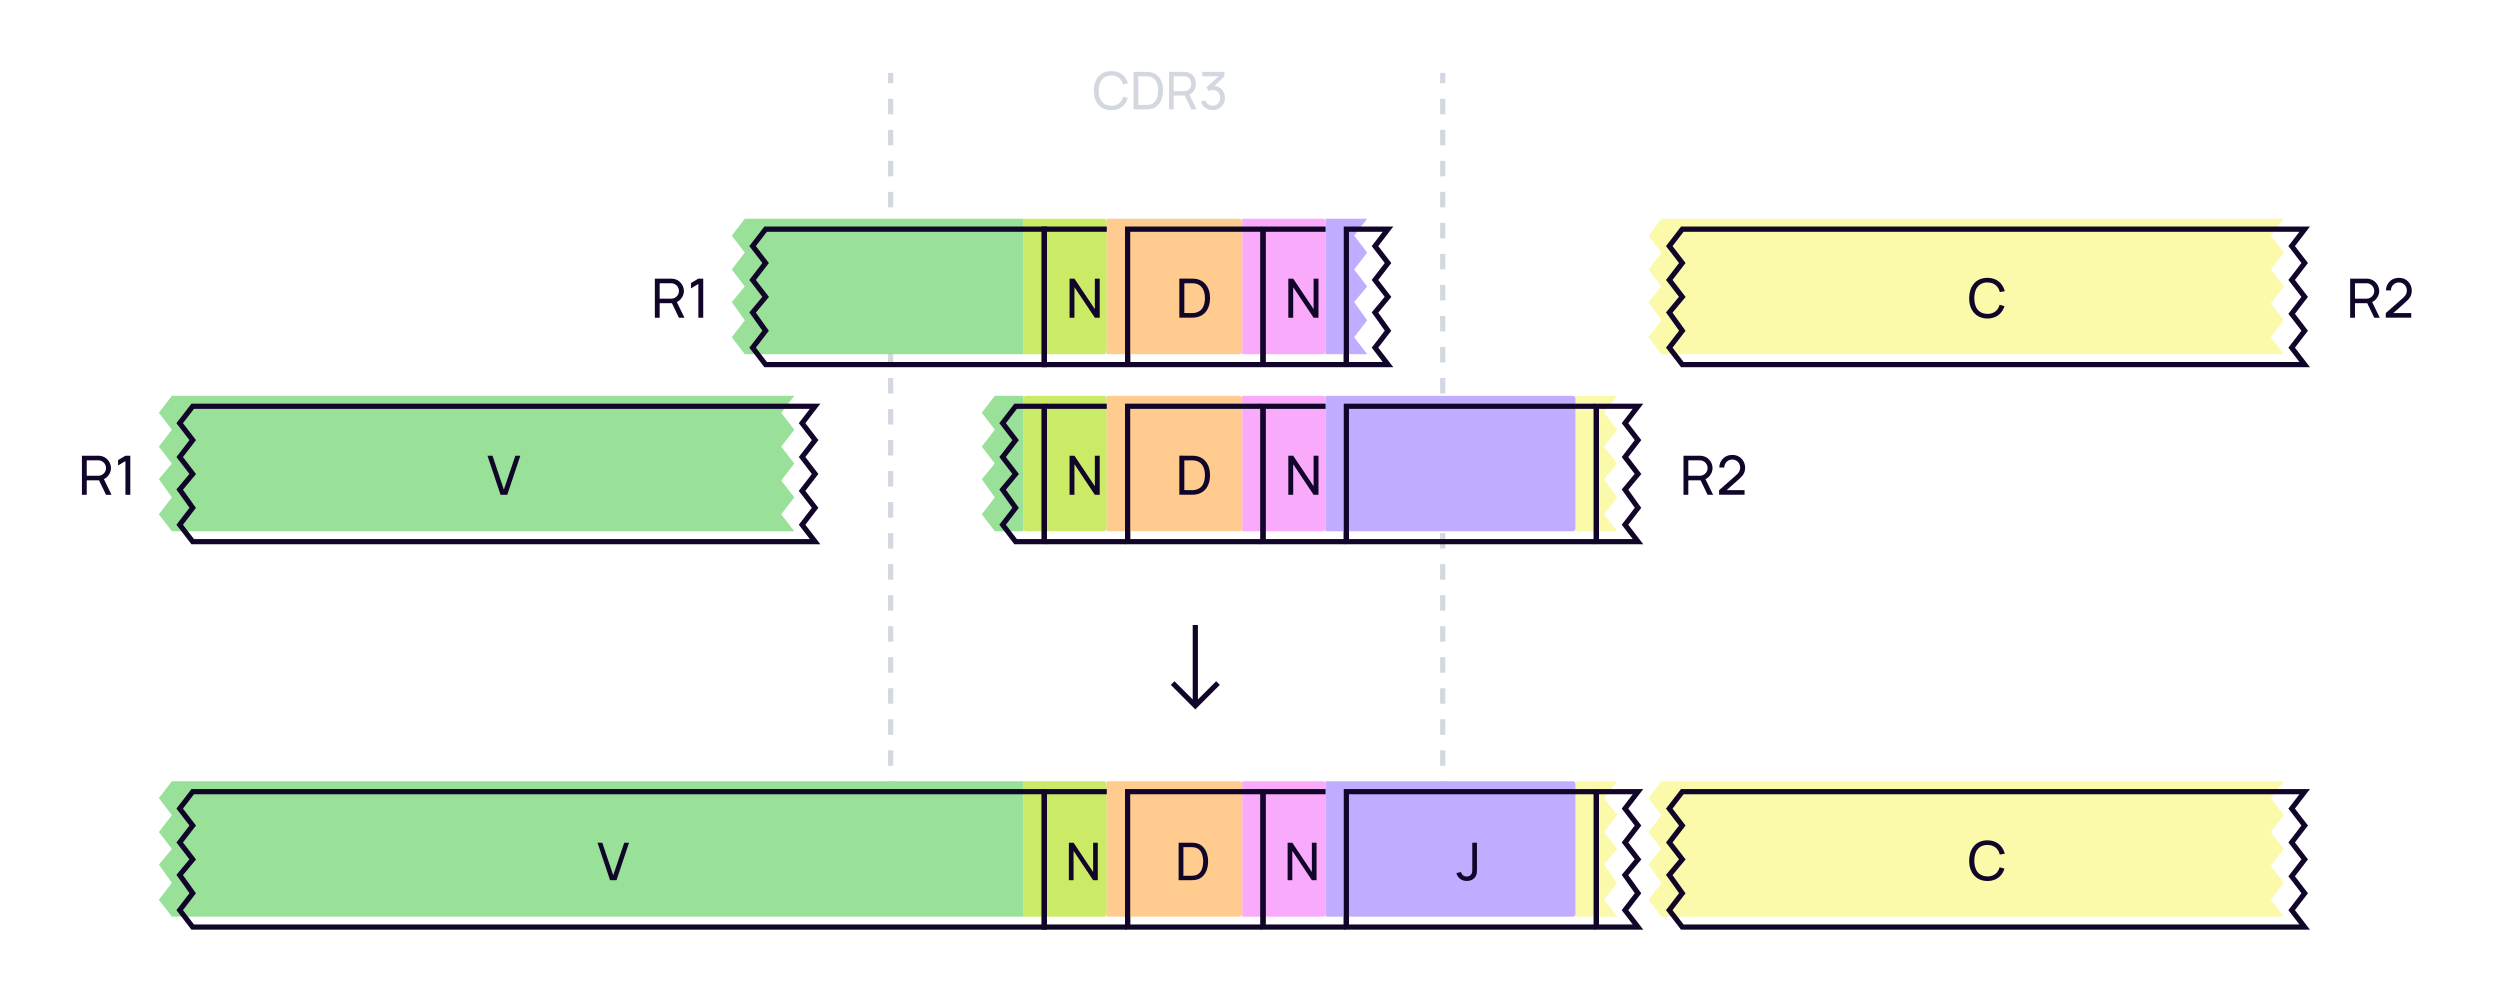 <svg width="960" height="380" viewBox="0 0 960 380" fill="none" xmlns="http://www.w3.org/2000/svg">
<rect width="960" height="380" fill="white"/>
<path d="M341 303V304H343V303H341ZM343 29V28H341V29H343ZM341 29V31.978H343V29H341ZM341 37.935V43.891H343V37.935H341ZM341 49.848V55.804H343V49.848H341ZM341 61.761V67.717H343V61.761H341ZM341 73.674V79.63H343V73.674H341ZM341 85.587V91.543H343V85.587H341ZM341 97.5V103.457H343V97.5H341ZM341 109.413V115.37H343V109.413H341ZM341 121.326V127.283H343V121.326H341ZM341 133.239V139.196H343V133.239H341ZM341 145.152V151.109H343V145.152H341ZM341 157.065V163.022H343V157.065H341ZM341 168.978V174.935H343V168.978H341ZM341 180.891V186.848H343V180.891H341ZM341 192.804V198.761H343V192.804H341ZM341 204.717V210.674H343V204.717H341ZM341 216.63V222.587H343V216.63H341ZM341 228.544V234.5H343V228.544H341ZM341 240.457V246.413H343V240.457H341ZM341 252.37V258.326H343V252.37H341ZM341 264.283V270.239H343V264.283H341ZM341 276.196V282.152H343V276.196H341ZM341 288.109V294.065H343V288.109H341ZM341 300.022V303H343V300.022H341Z" fill="#D3D7E0"/>
<path d="M553 303V304H555V303H553ZM555 29V28H553V29H555ZM553 29V31.978H555V29H553ZM553 37.935V43.891H555V37.935H553ZM553 49.848V55.804H555V49.848H553ZM553 61.761V67.717H555V61.761H553ZM553 73.674V79.63H555V73.674H553ZM553 85.587V91.543H555V85.587H553ZM553 97.5V103.457H555V97.5H553ZM553 109.413V115.37H555V109.413H553ZM553 121.326V127.283H555V121.326H553ZM553 133.239V139.196H555V133.239H553ZM553 145.152V151.109H555V145.152H553ZM553 157.065V163.022H555V157.065H553ZM553 168.978V174.935H555V168.978H553ZM553 180.891V186.848H555V180.891H553ZM553 192.804V198.761H555V192.804H553ZM553 204.717V210.674H555V204.717H553ZM553 216.63V222.587H555V216.63H553ZM553 228.544V234.5H555V228.544H553ZM553 240.457V246.413H555V240.457H553ZM553 252.37V258.326H555V252.37H553ZM553 264.283V270.239H555V264.283H553ZM553 276.196V282.152H555V276.196H553ZM553 288.109V294.065H555V288.109H553ZM553 300.022V303H555V300.022H553Z" fill="#D3D7E0"/>
<g filter="url(#filter0_i_4694_30369)">
<path d="M401 88H431.4C431.96 88 432.24 88 432.454 88.109C432.642 88.205 432.795 88.358 432.891 88.546C433 88.76 433 89.04 433 89.6V138.4C433 138.96 433 139.24 432.891 139.454C432.795 139.642 432.642 139.795 432.454 139.891C432.24 140 431.96 140 431.4 140H401V88Z" fill="#CBEB67"/>
</g>
<path d="M401 88H431.4C431.96 88 432.24 88 432.454 88.109C432.642 88.205 432.795 88.358 432.891 88.546C433 88.76 433 89.04 433 89.6V138.4C433 138.96 433 139.24 432.891 139.454C432.795 139.642 432.642 139.795 432.454 139.891C432.24 140 431.96 140 431.4 140H401V88Z" stroke="#110529" stroke-width="2" stroke-linecap="round"/>
<g filter="url(#filter1_i_4694_30369)">
<path d="M485 88H515.4C515.96 88 516.24 88 516.454 88.109C516.642 88.205 516.795 88.358 516.891 88.546C517 88.76 517 89.04 517 89.6V138.4C517 138.96 517 139.24 516.891 139.454C516.795 139.642 516.642 139.795 516.454 139.891C516.24 140 515.96 140 515.4 140H485V88Z" fill="#FAAAFA"/>
</g>
<path d="M485 88H515.4C515.96 88 516.24 88 516.454 88.109C516.642 88.205 516.795 88.358 516.891 88.546C517 88.76 517 89.04 517 89.6V138.4C517 138.96 517 139.24 516.891 139.454C516.795 139.642 516.642 139.795 516.454 139.891C516.24 140 515.96 140 515.4 140H485V88Z" stroke="#110529" stroke-width="2" stroke-linecap="round"/>
<g filter="url(#filter2_i_4694_30369)">
<path d="M433 88H483.4C483.96 88 484.24 88 484.454 88.109C484.642 88.205 484.795 88.358 484.891 88.546C485 88.76 485 89.04 485 89.6V138.4C485 138.96 485 139.24 484.891 139.454C484.795 139.642 484.642 139.795 484.454 139.891C484.24 140 483.96 140 483.4 140H433V88Z" fill="#FFCB8F"/>
</g>
<path d="M433 88H483.4C483.96 88 484.24 88 484.454 88.109C484.642 88.205 484.795 88.358 484.891 88.546C485 88.76 485 89.04 485 89.6V138.4C485 138.96 485 139.24 484.891 139.454C484.795 139.642 484.642 139.795 484.454 139.891C484.24 140 483.96 140 483.4 140H433V88Z" stroke="#110529" stroke-width="2" stroke-linecap="round"/>
<path d="M412.587 107H410.712V122H412.587V110.271L420.421 122H422.296V107H420.421V118.708L412.587 107Z" fill="#110529"/>
<path d="M496.587 107H494.712V122H496.587V110.271L504.421 122H506.296V107H504.421V118.708L496.587 107Z" fill="#110529"/>
<path d="M464.66 114.542C464.66 116.562 464.056 118.646 462.785 120.021C461.556 121.375 459.764 121.979 457.91 121.979H452.868V106.979L457.952 107C459.889 107 461.598 107.646 462.785 108.979C464.139 110.437 464.66 112.458 464.66 114.542ZM462.702 114.542C462.723 112.917 462.348 111.312 461.389 110.208C460.493 109.187 459.306 108.792 457.931 108.771L454.785 108.792V120.187L457.91 120.229C459.285 120.208 460.535 119.75 461.41 118.771C462.348 117.687 462.681 116.062 462.702 114.542Z" fill="#110529"/>
<g filter="url(#filter3_i_4694_30369)">
<path d="M401 304H431.4C431.96 304 432.24 304 432.454 304.109C432.642 304.205 432.795 304.358 432.891 304.546C433 304.76 433 305.04 433 305.6V354.4C433 354.96 433 355.24 432.891 355.454C432.795 355.642 432.642 355.795 432.454 355.891C432.24 356 431.96 356 431.4 356H401V304Z" fill="#CBEB67"/>
</g>
<path d="M401 304H431.4C431.96 304 432.24 304 432.454 304.109C432.642 304.205 432.795 304.358 432.891 304.546C433 304.76 433 305.04 433 305.6V354.4C433 354.96 433 355.24 432.891 355.454C432.795 355.642 432.642 355.795 432.454 355.891C432.24 356 431.96 356 431.4 356H401V304Z" stroke="#110529" stroke-width="2" stroke-linecap="round"/>
<g filter="url(#filter4_i_4694_30369)">
<path d="M485 304H515.4C515.96 304 516.24 304 516.454 304.109C516.642 304.205 516.795 304.358 516.891 304.546C517 304.76 517 305.04 517 305.6V354.4C517 354.96 517 355.24 516.891 355.454C516.795 355.642 516.642 355.795 516.454 355.891C516.24 356 515.96 356 515.4 356H485V304Z" fill="#FAAAFA"/>
</g>
<path d="M485 304H515.4C515.96 304 516.24 304 516.454 304.109C516.642 304.205 516.795 304.358 516.891 304.546C517 304.76 517 305.04 517 305.6V354.4C517 354.96 517 355.24 516.891 355.454C516.795 355.642 516.642 355.795 516.454 355.891C516.24 356 515.96 356 515.4 356H485V304Z" stroke="#110529" stroke-width="2" stroke-linecap="round"/>
<g filter="url(#filter5_i_4694_30369)">
<path d="M433 304H483.4C483.96 304 484.24 304 484.454 304.109C484.642 304.205 484.795 304.358 484.891 304.546C485 304.76 485 305.04 485 305.6V354.4C485 354.96 485 355.24 484.891 355.454C484.795 355.642 484.642 355.795 484.454 355.891C484.24 356 483.96 356 483.4 356H433V304Z" fill="#FFCB8F"/>
</g>
<path d="M433 304H483.4C483.96 304 484.24 304 484.454 304.109C484.642 304.205 484.795 304.358 484.891 304.546C485 304.76 485 305.04 485 305.6V354.4C485 354.96 485 355.24 484.891 355.454C484.795 355.642 484.642 355.795 484.454 355.891C484.24 356 483.96 356 483.4 356H433V304Z" stroke="#110529" stroke-width="2" stroke-linecap="round"/>
<path d="M410.447 338V323.6H412.247L419.757 334.85V323.6H421.557V338H419.757L412.247 326.74V338H410.447Z" fill="#110529"/>
<path d="M494.447 338V323.6H496.247L503.757 334.85V323.6H505.557V338H503.757L496.247 326.74V338H494.447Z" fill="#110529"/>
<path d="M452.593 338V323.6H457.033C457.18 323.6 457.437 323.603 457.803 323.61C458.17 323.617 458.52 323.643 458.853 323.69C459.967 323.837 460.897 324.243 461.643 324.91C462.397 325.57 462.963 326.41 463.343 327.43C463.723 328.45 463.913 329.573 463.913 330.8C463.913 332.027 463.723 333.15 463.343 334.17C462.963 335.19 462.397 336.033 461.643 336.7C460.897 337.36 459.967 337.763 458.853 337.91C458.52 337.95 458.167 337.977 457.793 337.99C457.427 337.997 457.173 338 457.033 338H452.593ZM454.423 336.3H457.033C457.287 336.3 457.57 336.293 457.883 336.28C458.197 336.26 458.47 336.23 458.703 336.19C459.49 336.043 460.127 335.713 460.613 335.2C461.1 334.687 461.457 334.047 461.683 333.28C461.91 332.513 462.023 331.687 462.023 330.8C462.023 329.893 461.907 329.057 461.673 328.29C461.447 327.523 461.09 326.887 460.603 326.38C460.117 325.873 459.483 325.55 458.703 325.41C458.47 325.363 458.193 325.333 457.873 325.32C457.553 325.307 457.273 325.3 457.033 325.3H454.423V336.3Z" fill="#110529"/>
<g filter="url(#filter6_i_4694_30369)">
<path d="M401 157.6C401 157.04 401 156.76 401.109 156.546C401.205 156.358 401.358 156.205 401.546 156.109C401.76 156 402.04 156 402.6 156H431.4C431.96 156 432.24 156 432.454 156.109C432.642 156.205 432.795 156.358 432.891 156.546C433 156.76 433 157.04 433 157.6V206.4C433 206.96 433 207.24 432.891 207.454C432.795 207.642 432.642 207.795 432.454 207.891C432.24 208 431.96 208 431.4 208H402.6C402.04 208 401.76 208 401.546 207.891C401.358 207.795 401.205 207.642 401.109 207.454C401 207.24 401 206.96 401 206.4V157.6Z" fill="#CBEB67"/>
</g>
<path d="M401 157.6C401 157.04 401 156.76 401.109 156.546C401.205 156.358 401.358 156.205 401.546 156.109C401.76 156 402.04 156 402.6 156H431.4C431.96 156 432.24 156 432.454 156.109C432.642 156.205 432.795 156.358 432.891 156.546C433 156.76 433 157.04 433 157.6V206.4C433 206.96 433 207.24 432.891 207.454C432.795 207.642 432.642 207.795 432.454 207.891C432.24 208 431.96 208 431.4 208H402.6C402.04 208 401.76 208 401.546 207.891C401.358 207.795 401.205 207.642 401.109 207.454C401 207.24 401 206.96 401 206.4V157.6Z" stroke="#110529" stroke-width="2" stroke-linecap="round"/>
<g filter="url(#filter7_i_4694_30369)">
<path d="M485 156H515.4C515.96 156 516.24 156 516.454 156.109C516.642 156.205 516.795 156.358 516.891 156.546C517 156.76 517 157.04 517 157.6V206.4C517 206.96 517 207.24 516.891 207.454C516.795 207.642 516.642 207.795 516.454 207.891C516.24 208 515.96 208 515.4 208H485V156Z" fill="#FAAAFA"/>
</g>
<path d="M485 156H515.4C515.96 156 516.24 156 516.454 156.109C516.642 156.205 516.795 156.358 516.891 156.546C517 156.76 517 157.04 517 157.6V206.4C517 206.96 517 207.24 516.891 207.454C516.795 207.642 516.642 207.795 516.454 207.891C516.24 208 515.96 208 515.4 208H485V156Z" stroke="#110529" stroke-width="2" stroke-linecap="round"/>
<g filter="url(#filter8_i_4694_30369)">
<path d="M433 156H483.4C483.96 156 484.24 156 484.454 156.109C484.642 156.205 484.795 156.358 484.891 156.546C485 156.76 485 157.04 485 157.6V206.4C485 206.96 485 207.24 484.891 207.454C484.795 207.642 484.642 207.795 484.454 207.891C484.24 208 483.96 208 483.4 208H433V156Z" fill="#FFCB8F"/>
</g>
<path d="M433 156H483.4C483.96 156 484.24 156 484.454 156.109C484.642 156.205 484.795 156.358 484.891 156.546C485 156.76 485 157.04 485 157.6V206.4C485 206.96 485 207.24 484.891 207.454C484.795 207.642 484.642 207.795 484.454 207.891C484.24 208 483.96 208 483.4 208H433V156Z" stroke="#110529" stroke-width="2" stroke-linecap="round"/>
<path d="M412.587 175H410.712V190H412.587V178.271L420.421 190H422.296V175H420.421V186.708L412.587 175Z" fill="#110529"/>
<path d="M496.587 175H494.712V190H496.587V178.271L504.421 190H506.296V175H504.421V186.708L496.587 175Z" fill="#110529"/>
<path d="M464.66 182.542C464.66 184.562 464.056 186.646 462.785 188.021C461.556 189.375 459.764 189.979 457.91 189.979H452.868V174.979L457.952 175C459.889 175 461.598 175.646 462.785 176.979C464.139 178.437 464.66 180.458 464.66 182.542ZM462.702 182.542C462.723 180.917 462.348 179.312 461.389 178.208C460.493 177.187 459.306 176.792 457.931 176.771L454.785 176.792V188.187L457.91 188.229C459.285 188.208 460.535 187.75 461.41 186.771C462.348 185.687 462.681 184.062 462.702 182.542Z" fill="#110529"/>
<path d="M459 271L458.293 271.707L459 272.414L459.707 271.707L459 271ZM467.707 263.707L468.414 263L467 261.586L466.293 262.293L467.707 263.707ZM451.707 262.293L451 261.586L449.586 263L450.293 263.707L451.707 262.293ZM458 240L458 271L460 271L460 240L458 240ZM459.707 271.707L467.707 263.707L466.293 262.293L458.293 270.293L459.707 271.707ZM459.707 270.293L451.707 262.293L450.293 263.707L458.293 271.707L459.707 270.293Z" fill="#110529"/>
<path d="M262.833 122L259.896 115.979C260.542 115.687 261.104 115.25 261.521 114.708C262.208 113.875 262.625 112.812 262.625 111.729C262.604 110.604 262.167 109.458 261.417 108.625C260.896 108 260.188 107.521 259.417 107.271C258.917 107.083 258.396 107 257.854 107H251.458V122H253.313V116.437H257.854H258.021L260.708 122H262.833ZM253.313 108.771H257.854C258.583 108.771 259.375 109.146 259.896 109.687C260.417 110.229 260.688 110.958 260.708 111.729C260.729 112.396 260.479 113.062 260.063 113.583C259.5 114.271 258.646 114.687 257.854 114.687H253.313V108.771ZM268.165 107L265.332 108.687V110.75L268.165 109.042V122H270.04V107H268.165Z" fill="#110529"/>
<path d="M42.833 190L39.896 183.979C40.542 183.687 41.104 183.25 41.521 182.708C42.208 181.875 42.625 180.812 42.625 179.729C42.604 178.604 42.167 177.458 41.417 176.625C40.896 176 40.188 175.521 39.417 175.271C38.917 175.083 38.396 175 37.854 175H31.458V190H33.312V184.437H37.854H38.021L40.708 190H42.833ZM33.312 176.771H37.854C38.583 176.771 39.375 177.146 39.896 177.687C40.417 178.229 40.688 178.958 40.708 179.729C40.729 180.396 40.479 181.062 40.062 181.583C39.5 182.271 38.646 182.687 37.854 182.687H33.312V176.771ZM48.165 175L45.332 176.687V178.75L48.165 177.042V190H50.04V175H48.165Z" fill="#110529"/>
<path d="M913.833 122L910.896 115.979C911.542 115.687 912.104 115.25 912.521 114.708C913.208 113.875 913.625 112.812 913.625 111.729C913.604 110.604 913.167 109.458 912.417 108.625C911.896 108 911.188 107.521 910.417 107.271C909.917 107.083 909.396 107 908.854 107H902.458V122H904.313V116.437H908.854H909.021L911.708 122H913.833ZM904.313 108.771H908.854C909.583 108.771 910.375 109.146 910.896 109.687C911.417 110.229 911.688 110.958 911.708 111.729C911.729 112.396 911.479 113.062 911.063 113.583C910.5 114.271 909.646 114.687 908.854 114.687H904.313V108.771ZM916.228 111.521H918.124C918.124 110.604 918.54 109.75 919.207 109.167C919.728 108.729 920.415 108.458 921.165 108.458C921.978 108.458 922.728 108.75 923.27 109.292C923.874 109.854 924.228 110.667 924.228 111.521C924.228 112.479 923.936 113.354 922.832 114.333L916.145 120.208L916.124 121.979H925.915V120.208H919.04L923.853 115.917C925.374 114.562 926.124 113.458 926.124 111.542C926.124 110.229 925.603 108.958 924.686 108.083C923.811 107.146 922.582 106.687 921.249 106.687C920.04 106.687 918.832 107.021 917.915 107.812C916.874 108.708 916.207 110.062 916.228 111.521Z" fill="#110529"/>
<path d="M657.833 190L654.896 183.979C655.542 183.687 656.104 183.25 656.521 182.708C657.208 181.875 657.625 180.812 657.625 179.729C657.604 178.604 657.167 177.458 656.417 176.625C655.896 176 655.188 175.521 654.417 175.271C653.917 175.083 653.396 175 652.854 175H646.458V190H648.313V184.437H652.854H653.021L655.708 190H657.833ZM648.313 176.771H652.854C653.583 176.771 654.375 177.146 654.896 177.687C655.417 178.229 655.688 178.958 655.708 179.729C655.729 180.396 655.479 181.062 655.063 181.583C654.5 182.271 653.646 182.687 652.854 182.687H648.313V176.771ZM660.228 179.521H662.124C662.124 178.604 662.54 177.75 663.207 177.167C663.728 176.729 664.415 176.458 665.165 176.458C665.978 176.458 666.728 176.75 667.27 177.292C667.874 177.854 668.228 178.667 668.228 179.521C668.228 180.479 667.936 181.354 666.832 182.333L660.145 188.208L660.124 189.979H669.915V188.208H663.04L667.853 183.917C669.374 182.562 670.124 181.458 670.124 179.542C670.124 178.229 669.603 176.958 668.686 176.083C667.811 175.146 666.582 174.687 665.249 174.687C664.04 174.687 662.832 175.021 661.915 175.812C660.874 176.708 660.207 178.062 660.228 179.521Z" fill="#110529"/>
<g filter="url(#filter9_i_4694_30369)">
<path d="M74 156H313L308 162.5L313 169L308 175.5L313 182L308 188.5L313 195L308 201.5L313 208H74L69 201.5L74 195L69 188L74 182L69 175.5L74 169L69 162.5L74 156Z" fill="#99E099"/>
</g>
<path d="M74 156H313L308 162.5L313 169L308 175.5L313 182L308 188.5L313 195L308 201.5L313 208H74L69 201.5L74 195L69 188L74 182L69 175.5L74 169L69 162.5L74 156Z" stroke="#110529" stroke-width="2" stroke-linecap="round"/>
<g filter="url(#filter10_i_4694_30369)">
<path d="M646 88H885L880 94.5L885 101L880 107.5L885 114L880 120.5L885 127L880 133.5L885 140H646L641 133.5L646 127L641 120L646 114L641 107.5L646 101L641 94.5L646 88Z" fill="#FAFAAA"/>
</g>
<path d="M646 88H885L880 94.5L885 101L880 107.5L885 114L880 120.5L885 127L880 133.5L885 140H646L641 133.5L646 127L641 120L646 114L641 107.5L646 101L641 94.5L646 88Z" stroke="#110529" stroke-width="2" stroke-linecap="round"/>
<g filter="url(#filter11_i_4694_30369)">
<path d="M646 304H885L880 310.5L885 317L880 323.5L885 330L880 336.5L885 343L880 349.5L885 356H646L641 349.5L646 343L641 336L646 330L641 323.5L646 317L641 310.5L646 304Z" fill="#FAFAAA"/>
</g>
<path d="M646 304H885L880 310.5L885 317L880 323.5L885 330L880 336.5L885 343L880 349.5L885 356H646L641 349.5L646 343L641 336L646 330L641 323.5L646 317L641 310.5L646 304Z" stroke="#110529" stroke-width="2" stroke-linecap="round"/>
<g filter="url(#filter12_i_4694_30369)">
<path d="M390 156H401V208H390L385 201.5L390 195L385 188L390 182L385 175.5L390 169L385 162.5L390 156Z" fill="#99E099"/>
</g>
<path d="M390 156H401V208H390L385 201.5L390 195L385 188L390 182L385 175.5L390 169L385 162.5L390 156Z" stroke="#110529" stroke-width="2" stroke-linecap="round"/>
<g filter="url(#filter13_i_4694_30369)">
<path d="M533 88H517V140H533L528 133.5L533 127L528 120L533 114L528 107.5L533 101L528 94.5L533 88Z" fill="#C1ADFF"/>
</g>
<path d="M533 88H517V140H533L528 133.5L533 127L528 120L533 114L528 107.5L533 101L528 94.5L533 88Z" stroke="#110529" stroke-width="2" stroke-linecap="round"/>
<g filter="url(#filter14_i_4694_30369)">
<path d="M629 304H613V356H629L624 349.5L629 343L624 336L629 330L624 323.5L629 317L624 310.5L629 304Z" fill="#FAFAAA"/>
</g>
<path d="M629 304H613V356H629L624 349.5L629 343L624 336L629 330L624 323.5L629 317L624 310.5L629 304Z" stroke="#110529" stroke-width="2" stroke-linecap="round"/>
<g filter="url(#filter15_i_4694_30369)">
<path d="M629 156H613V208H629L624 201.5L629 195L624 188L629 182L624 175.5L629 169L624 162.5L629 156Z" fill="#FAFAAA"/>
</g>
<path d="M629 156H613V208H629L624 201.5L629 195L624 188L629 182L624 175.5L629 169L624 162.5L629 156Z" stroke="#110529" stroke-width="2" stroke-linecap="round"/>
<path d="M345.209 122H347.792L352.813 107H350.896L346.48 120.021L342.126 107H340.188L345.209 122Z" fill="#110529"/>
<g filter="url(#filter16_i_4694_30369)">
<path d="M74 304H401V356H74L69 349.5L74 343L69 336L74 330L69 323.5L74 317L69 310.5L74 304Z" fill="#99E099"/>
</g>
<path d="M74 304H401V356H74L69 349.5L74 343L69 336L74 330L69 323.5L74 317L69 310.5L74 304Z" stroke="#110529" stroke-width="2" stroke-linecap="round"/>
<g filter="url(#filter17_i_4694_30369)">
<path d="M517 304H611.4C611.96 304 612.24 304 612.454 304.109C612.642 304.205 612.795 304.358 612.891 304.546C613 304.76 613 305.04 613 305.6V354.4C613 354.96 613 355.24 612.891 355.454C612.795 355.642 612.642 355.795 612.454 355.891C612.24 356 611.96 356 611.4 356H517V304Z" fill="#C1ADFF"/>
</g>
<path d="M517 304H611.4C611.96 304 612.24 304 612.454 304.109C612.642 304.205 612.795 304.358 612.891 304.546C613 304.76 613 305.04 613 305.6V354.4C613 354.96 613 355.24 612.891 355.454C612.795 355.642 612.642 355.795 612.454 355.891C612.24 356 611.96 356 611.4 356H517V304Z" stroke="#110529" stroke-width="2" stroke-linecap="round"/>
<path d="M234.258 338L229.438 323.6H231.288L235.478 336.11L239.708 323.6H241.558L236.738 338H234.258Z" fill="#110529"/>
<path d="M563.244 338.29C562.237 338.29 561.384 338.017 560.684 337.47C559.984 336.923 559.504 336.19 559.244 335.27L561.014 334.85C561.121 335.337 561.377 335.75 561.784 336.09C562.197 336.43 562.671 336.6 563.204 336.6C563.551 336.6 563.904 336.517 564.264 336.35C564.624 336.177 564.901 335.897 565.094 335.51C565.227 335.243 565.304 334.95 565.324 334.63C565.344 334.303 565.354 333.92 565.354 333.48V323.6H567.154V333.48C567.154 333.893 567.151 334.263 567.144 334.59C567.144 334.917 567.111 335.23 567.044 335.53C566.984 335.823 566.864 336.123 566.684 336.43C566.324 337.063 565.841 337.533 565.234 337.84C564.634 338.14 563.971 338.29 563.244 338.29Z" fill="#110529"/>
<path d="M568.289 175V185.292C568.289 186.604 568.289 187.312 567.727 188.312C566.956 189.604 565.768 190.312 564.143 190.312C563.372 190.312 562.622 190.146 561.977 189.729C561.018 189.187 560.331 188.208 560.039 187.146L561.893 186.708C561.997 187.292 562.372 187.812 562.872 188.146C563.227 188.396 563.685 188.542 564.122 188.542C564.914 188.542 565.747 188.125 566.102 187.354C566.372 186.792 566.372 186.375 566.372 185.292V175H568.289Z" fill="#110529"/>
<path d="M767.863 117.021C767.696 117.646 767.404 118.25 767.029 118.771C766.154 119.958 764.675 120.562 763.175 120.542C761.675 120.542 760.196 119.958 759.321 118.771C758.425 117.583 758.154 116.021 758.133 114.5C758.154 112.958 758.425 111.396 759.321 110.229C760.196 109.042 761.675 108.437 763.175 108.458C764.675 108.458 766.154 109.042 767.029 110.229C767.467 110.792 767.738 111.458 767.925 112.146L769.842 111.833C769.592 110.875 769.175 109.937 768.508 109.083C767.258 107.479 765.279 106.687 763.175 106.687C761.05 106.687 759.092 107.458 757.842 109.083C756.613 110.625 756.175 112.521 756.154 114.5C756.133 116.417 756.613 118.354 757.842 119.896C759.092 121.479 761.029 122.312 763.175 122.312C765.258 122.312 767.217 121.542 768.508 119.896C769.071 119.188 769.467 118.375 769.717 117.562L767.863 117.021Z" fill="#110529"/>
<path d="M767.863 333.021C767.696 333.646 767.404 334.25 767.029 334.771C766.154 335.958 764.675 336.562 763.175 336.542C761.675 336.542 760.196 335.958 759.321 334.771C758.425 333.583 758.154 332.021 758.133 330.5C758.154 328.958 758.425 327.396 759.321 326.229C760.196 325.042 761.675 324.437 763.175 324.458C764.675 324.458 766.154 325.042 767.029 326.229C767.467 326.792 767.738 327.458 767.925 328.146L769.842 327.833C769.592 326.875 769.175 325.937 768.508 325.083C767.258 323.479 765.279 322.687 763.175 322.687C761.05 322.687 759.092 323.458 757.842 325.083C756.613 326.625 756.175 328.521 756.154 330.5C756.133 332.417 756.613 334.354 757.842 335.896C759.092 337.479 761.029 338.312 763.175 338.312C765.258 338.312 767.217 337.542 768.508 335.896C769.071 335.188 769.467 334.375 769.717 333.562L767.863 333.021Z" fill="#110529"/>
<path d="M192.209 190H194.792L199.813 175H197.896L193.48 188.021L189.126 175H187.188L192.209 190Z" fill="#110529"/>
<g filter="url(#filter18_i_4694_30369)">
<path d="M294 88H401V140H294L289 133.5L294 127L289 120L294 114L289 107.5L294 101L289 94.5L294 88Z" fill="#99E099"/>
</g>
<path d="M294 88H401V140H294L289 133.5L294 127L289 120L294 114L289 107.5L294 101L289 94.5L294 88Z" stroke="#110529" stroke-width="2" stroke-linecap="round"/>
<g filter="url(#filter19_i_4694_30369)">
<path d="M517 156H611.4C611.96 156 612.24 156 612.454 156.109C612.642 156.205 612.795 156.358 612.891 156.546C613 156.76 613 157.04 613 157.6V206.4C613 206.96 613 207.24 612.891 207.454C612.795 207.642 612.642 207.795 612.454 207.891C612.24 208 611.96 208 611.4 208H517V156Z" fill="#C1ADFF"/>
</g>
<path d="M517 156H611.4C611.96 156 612.24 156 612.454 156.109C612.642 156.205 612.795 156.358 612.891 156.546C613 156.76 613 157.04 613 157.6V206.4C613 206.96 613 207.24 612.891 207.454C612.795 207.642 612.642 207.795 612.454 207.891C612.24 208 611.96 208 611.4 208H517V156Z" stroke="#110529" stroke-width="2" stroke-linecap="round"/>
<path d="M426.756 42.3C425.322 42.3 424.106 41.983 423.106 41.35C422.106 40.717 421.342 39.837 420.816 38.71C420.296 37.583 420.036 36.28 420.036 34.8C420.036 33.32 420.296 32.017 420.816 30.89C421.342 29.763 422.106 28.883 423.106 28.25C424.106 27.617 425.322 27.3 426.756 27.3C428.422 27.3 429.792 27.723 430.866 28.57C431.946 29.417 432.689 30.557 433.096 31.99L431.286 32.47C430.992 31.397 430.469 30.55 429.716 29.93C428.962 29.31 427.976 29 426.756 29C425.682 29 424.789 29.243 424.076 29.73C423.362 30.217 422.826 30.897 422.466 31.77C422.106 32.637 421.922 33.647 421.916 34.8C421.909 35.947 422.086 36.957 422.446 37.83C422.806 38.697 423.346 39.377 424.066 39.87C424.786 40.357 425.682 40.6 426.756 40.6C427.976 40.6 428.962 40.29 429.716 39.67C430.469 39.043 430.992 38.197 431.286 37.13L433.096 37.61C432.689 39.037 431.946 40.177 430.866 41.03C429.792 41.877 428.422 42.3 426.756 42.3ZM435.289 42V27.6H439.729C439.875 27.6 440.132 27.603 440.499 27.61C440.865 27.617 441.215 27.643 441.549 27.69C442.662 27.837 443.592 28.243 444.339 28.91C445.092 29.57 445.659 30.41 446.039 31.43C446.419 32.45 446.609 33.573 446.609 34.8C446.609 36.027 446.419 37.15 446.039 38.17C445.659 39.19 445.092 40.033 444.339 40.7C443.592 41.36 442.662 41.763 441.549 41.91C441.215 41.95 440.862 41.977 440.489 41.99C440.122 41.997 439.869 42 439.729 42H435.289ZM437.119 40.3H439.729C439.982 40.3 440.265 40.293 440.579 40.28C440.892 40.26 441.165 40.23 441.399 40.19C442.185 40.043 442.822 39.713 443.309 39.2C443.795 38.687 444.152 38.047 444.379 37.28C444.605 36.513 444.719 35.687 444.719 34.8C444.719 33.893 444.602 33.057 444.369 32.29C444.142 31.523 443.785 30.887 443.299 30.38C442.812 29.873 442.179 29.55 441.399 29.41C441.165 29.363 440.889 29.333 440.569 29.32C440.249 29.307 439.969 29.3 439.729 29.3H437.119V40.3ZM448.902 42V27.6H454.592C454.732 27.6 454.899 27.607 455.092 27.62C455.285 27.627 455.472 27.647 455.652 27.68C456.432 27.8 457.085 28.067 457.612 28.48C458.145 28.893 458.545 29.417 458.812 30.05C459.079 30.677 459.212 31.373 459.212 32.14C459.212 33.253 458.922 34.22 458.342 35.04C457.762 35.853 456.912 36.363 455.792 36.57L455.112 36.68H450.682V42H448.902ZM457.472 42L454.632 36.14L456.392 35.6L459.512 42H457.472ZM450.682 34.99H454.532C454.659 34.99 454.802 34.983 454.962 34.97C455.129 34.957 455.285 34.933 455.432 34.9C455.892 34.793 456.265 34.6 456.552 34.32C456.845 34.033 457.059 33.7 457.192 33.32C457.325 32.933 457.392 32.54 457.392 32.14C457.392 31.74 457.325 31.35 457.192 30.97C457.059 30.583 456.845 30.247 456.552 29.96C456.265 29.673 455.892 29.48 455.432 29.38C455.285 29.34 455.129 29.317 454.962 29.31C454.802 29.297 454.659 29.29 454.532 29.29H450.682V34.99ZM465.664 42.28C464.951 42.28 464.288 42.15 463.674 41.89C463.061 41.623 462.531 41.25 462.084 40.77C461.644 40.283 461.321 39.707 461.114 39.04L462.824 38.55C463.044 39.217 463.411 39.723 463.924 40.07C464.438 40.417 465.014 40.587 465.654 40.58C466.241 40.567 466.748 40.433 467.174 40.18C467.608 39.92 467.941 39.567 468.174 39.12C468.414 38.673 468.534 38.157 468.534 37.57C468.534 36.677 468.268 35.953 467.734 35.4C467.201 34.84 466.501 34.56 465.634 34.56C465.394 34.56 465.141 34.593 464.874 34.66C464.614 34.727 464.371 34.82 464.144 34.94L463.284 33.53L468.624 28.7L468.854 29.3H461.684V27.6H470.174V29.31L465.624 33.67L465.604 33.04C466.558 32.973 467.391 33.13 468.104 33.51C468.818 33.89 469.371 34.433 469.764 35.14C470.164 35.847 470.364 36.657 470.364 37.57C470.364 38.49 470.158 39.303 469.744 40.01C469.331 40.717 468.771 41.273 468.064 41.68C467.358 42.08 466.558 42.28 465.664 42.28Z" fill="#D3D7E0"/>
<defs>
<filter id="filter0_i_4694_30369" x="400" y="87" width="34" height="54" filterUnits="userSpaceOnUse" color-interpolation-filters="sRGB">
<feFlood flood-opacity="0" result="BackgroundImageFix"/>
<feBlend mode="normal" in="SourceGraphic" in2="BackgroundImageFix" result="shape"/>
<feColorMatrix in="SourceAlpha" type="matrix" values="0 0 0 0 0 0 0 0 0 0 0 0 0 0 0 0 0 0 127 0" result="hardAlpha"/>
<feOffset dx="-8" dy="-4"/>
<feComposite in2="hardAlpha" operator="arithmetic" k2="-1" k3="1"/>
<feColorMatrix type="matrix" values="0 0 0 0 0.067 0 0 0 0 0.02 0 0 0 0 0.161 0 0 0 0.16 0"/>
<feBlend mode="normal" in2="shape" result="effect1_innerShadow_4694_30369"/>
</filter>
<filter id="filter1_i_4694_30369" x="484" y="87" width="34" height="54" filterUnits="userSpaceOnUse" color-interpolation-filters="sRGB">
<feFlood flood-opacity="0" result="BackgroundImageFix"/>
<feBlend mode="normal" in="SourceGraphic" in2="BackgroundImageFix" result="shape"/>
<feColorMatrix in="SourceAlpha" type="matrix" values="0 0 0 0 0 0 0 0 0 0 0 0 0 0 0 0 0 0 127 0" result="hardAlpha"/>
<feOffset dx="-8" dy="-4"/>
<feComposite in2="hardAlpha" operator="arithmetic" k2="-1" k3="1"/>
<feColorMatrix type="matrix" values="0 0 0 0 0.067 0 0 0 0 0.02 0 0 0 0 0.161 0 0 0 0.16 0"/>
<feBlend mode="normal" in2="shape" result="effect1_innerShadow_4694_30369"/>
</filter>
<filter id="filter2_i_4694_30369" x="432" y="87" width="54" height="54" filterUnits="userSpaceOnUse" color-interpolation-filters="sRGB">
<feFlood flood-opacity="0" result="BackgroundImageFix"/>
<feBlend mode="normal" in="SourceGraphic" in2="BackgroundImageFix" result="shape"/>
<feColorMatrix in="SourceAlpha" type="matrix" values="0 0 0 0 0 0 0 0 0 0 0 0 0 0 0 0 0 0 127 0" result="hardAlpha"/>
<feOffset dx="-8" dy="-4"/>
<feComposite in2="hardAlpha" operator="arithmetic" k2="-1" k3="1"/>
<feColorMatrix type="matrix" values="0 0 0 0 0.067 0 0 0 0 0.02 0 0 0 0 0.161 0 0 0 0.16 0"/>
<feBlend mode="normal" in2="shape" result="effect1_innerShadow_4694_30369"/>
</filter>
<filter id="filter3_i_4694_30369" x="400" y="303" width="34" height="54" filterUnits="userSpaceOnUse" color-interpolation-filters="sRGB">
<feFlood flood-opacity="0" result="BackgroundImageFix"/>
<feBlend mode="normal" in="SourceGraphic" in2="BackgroundImageFix" result="shape"/>
<feColorMatrix in="SourceAlpha" type="matrix" values="0 0 0 0 0 0 0 0 0 0 0 0 0 0 0 0 0 0 127 0" result="hardAlpha"/>
<feOffset dx="-8" dy="-4"/>
<feComposite in2="hardAlpha" operator="arithmetic" k2="-1" k3="1"/>
<feColorMatrix type="matrix" values="0 0 0 0 0.067 0 0 0 0 0.02 0 0 0 0 0.161 0 0 0 0.16 0"/>
<feBlend mode="normal" in2="shape" result="effect1_innerShadow_4694_30369"/>
</filter>
<filter id="filter4_i_4694_30369" x="484" y="303" width="34" height="54" filterUnits="userSpaceOnUse" color-interpolation-filters="sRGB">
<feFlood flood-opacity="0" result="BackgroundImageFix"/>
<feBlend mode="normal" in="SourceGraphic" in2="BackgroundImageFix" result="shape"/>
<feColorMatrix in="SourceAlpha" type="matrix" values="0 0 0 0 0 0 0 0 0 0 0 0 0 0 0 0 0 0 127 0" result="hardAlpha"/>
<feOffset dx="-8" dy="-4"/>
<feComposite in2="hardAlpha" operator="arithmetic" k2="-1" k3="1"/>
<feColorMatrix type="matrix" values="0 0 0 0 0.067 0 0 0 0 0.02 0 0 0 0 0.161 0 0 0 0.16 0"/>
<feBlend mode="normal" in2="shape" result="effect1_innerShadow_4694_30369"/>
</filter>
<filter id="filter5_i_4694_30369" x="432" y="303" width="54" height="54" filterUnits="userSpaceOnUse" color-interpolation-filters="sRGB">
<feFlood flood-opacity="0" result="BackgroundImageFix"/>
<feBlend mode="normal" in="SourceGraphic" in2="BackgroundImageFix" result="shape"/>
<feColorMatrix in="SourceAlpha" type="matrix" values="0 0 0 0 0 0 0 0 0 0 0 0 0 0 0 0 0 0 127 0" result="hardAlpha"/>
<feOffset dx="-8" dy="-4"/>
<feComposite in2="hardAlpha" operator="arithmetic" k2="-1" k3="1"/>
<feColorMatrix type="matrix" values="0 0 0 0 0.067 0 0 0 0 0.02 0 0 0 0 0.161 0 0 0 0.16 0"/>
<feBlend mode="normal" in2="shape" result="effect1_innerShadow_4694_30369"/>
</filter>
<filter id="filter6_i_4694_30369" x="400" y="155" width="34" height="54" filterUnits="userSpaceOnUse" color-interpolation-filters="sRGB">
<feFlood flood-opacity="0" result="BackgroundImageFix"/>
<feBlend mode="normal" in="SourceGraphic" in2="BackgroundImageFix" result="shape"/>
<feColorMatrix in="SourceAlpha" type="matrix" values="0 0 0 0 0 0 0 0 0 0 0 0 0 0 0 0 0 0 127 0" result="hardAlpha"/>
<feOffset dx="-8" dy="-4"/>
<feComposite in2="hardAlpha" operator="arithmetic" k2="-1" k3="1"/>
<feColorMatrix type="matrix" values="0 0 0 0 0.067 0 0 0 0 0.02 0 0 0 0 0.161 0 0 0 0.16 0"/>
<feBlend mode="normal" in2="shape" result="effect1_innerShadow_4694_30369"/>
</filter>
<filter id="filter7_i_4694_30369" x="484" y="155" width="34" height="54" filterUnits="userSpaceOnUse" color-interpolation-filters="sRGB">
<feFlood flood-opacity="0" result="BackgroundImageFix"/>
<feBlend mode="normal" in="SourceGraphic" in2="BackgroundImageFix" result="shape"/>
<feColorMatrix in="SourceAlpha" type="matrix" values="0 0 0 0 0 0 0 0 0 0 0 0 0 0 0 0 0 0 127 0" result="hardAlpha"/>
<feOffset dx="-8" dy="-4"/>
<feComposite in2="hardAlpha" operator="arithmetic" k2="-1" k3="1"/>
<feColorMatrix type="matrix" values="0 0 0 0 0.067 0 0 0 0 0.02 0 0 0 0 0.161 0 0 0 0.16 0"/>
<feBlend mode="normal" in2="shape" result="effect1_innerShadow_4694_30369"/>
</filter>
<filter id="filter8_i_4694_30369" x="432" y="155" width="54" height="54" filterUnits="userSpaceOnUse" color-interpolation-filters="sRGB">
<feFlood flood-opacity="0" result="BackgroundImageFix"/>
<feBlend mode="normal" in="SourceGraphic" in2="BackgroundImageFix" result="shape"/>
<feColorMatrix in="SourceAlpha" type="matrix" values="0 0 0 0 0 0 0 0 0 0 0 0 0 0 0 0 0 0 127 0" result="hardAlpha"/>
<feOffset dx="-8" dy="-4"/>
<feComposite in2="hardAlpha" operator="arithmetic" k2="-1" k3="1"/>
<feColorMatrix type="matrix" values="0 0 0 0 0.067 0 0 0 0 0.02 0 0 0 0 0.161 0 0 0 0.16 0"/>
<feBlend mode="normal" in2="shape" result="effect1_innerShadow_4694_30369"/>
</filter>
<filter id="filter9_i_4694_30369" x="67.737" y="155" width="247.293" height="54" filterUnits="userSpaceOnUse" color-interpolation-filters="sRGB">
<feFlood flood-opacity="0" result="BackgroundImageFix"/>
<feBlend mode="normal" in="SourceGraphic" in2="BackgroundImageFix" result="shape"/>
<feColorMatrix in="SourceAlpha" type="matrix" values="0 0 0 0 0 0 0 0 0 0 0 0 0 0 0 0 0 0 127 0" result="hardAlpha"/>
<feOffset dx="-8" dy="-4"/>
<feComposite in2="hardAlpha" operator="arithmetic" k2="-1" k3="1"/>
<feColorMatrix type="matrix" values="0 0 0 0 0.067 0 0 0 0 0.02 0 0 0 0 0.161 0 0 0 0.16 0"/>
<feBlend mode="normal" in2="shape" result="effect1_innerShadow_4694_30369"/>
</filter>
<filter id="filter10_i_4694_30369" x="639.738" y="87" width="247.293" height="54" filterUnits="userSpaceOnUse" color-interpolation-filters="sRGB">
<feFlood flood-opacity="0" result="BackgroundImageFix"/>
<feBlend mode="normal" in="SourceGraphic" in2="BackgroundImageFix" result="shape"/>
<feColorMatrix in="SourceAlpha" type="matrix" values="0 0 0 0 0 0 0 0 0 0 0 0 0 0 0 0 0 0 127 0" result="hardAlpha"/>
<feOffset dx="-8" dy="-4"/>
<feComposite in2="hardAlpha" operator="arithmetic" k2="-1" k3="1"/>
<feColorMatrix type="matrix" values="0 0 0 0 0.067 0 0 0 0 0.02 0 0 0 0 0.161 0 0 0 0.16 0"/>
<feBlend mode="normal" in2="shape" result="effect1_innerShadow_4694_30369"/>
</filter>
<filter id="filter11_i_4694_30369" x="639.738" y="303" width="247.293" height="54" filterUnits="userSpaceOnUse" color-interpolation-filters="sRGB">
<feFlood flood-opacity="0" result="BackgroundImageFix"/>
<feBlend mode="normal" in="SourceGraphic" in2="BackgroundImageFix" result="shape"/>
<feColorMatrix in="SourceAlpha" type="matrix" values="0 0 0 0 0 0 0 0 0 0 0 0 0 0 0 0 0 0 127 0" result="hardAlpha"/>
<feOffset dx="-8" dy="-4"/>
<feComposite in2="hardAlpha" operator="arithmetic" k2="-1" k3="1"/>
<feColorMatrix type="matrix" values="0 0 0 0 0.067 0 0 0 0 0.02 0 0 0 0 0.161 0 0 0 0.16 0"/>
<feBlend mode="normal" in2="shape" result="effect1_innerShadow_4694_30369"/>
</filter>
<filter id="filter12_i_4694_30369" x="383.738" y="155" width="18.262" height="54" filterUnits="userSpaceOnUse" color-interpolation-filters="sRGB">
<feFlood flood-opacity="0" result="BackgroundImageFix"/>
<feBlend mode="normal" in="SourceGraphic" in2="BackgroundImageFix" result="shape"/>
<feColorMatrix in="SourceAlpha" type="matrix" values="0 0 0 0 0 0 0 0 0 0 0 0 0 0 0 0 0 0 127 0" result="hardAlpha"/>
<feOffset dx="-8" dy="-4"/>
<feComposite in2="hardAlpha" operator="arithmetic" k2="-1" k3="1"/>
<feColorMatrix type="matrix" values="0 0 0 0 0.067 0 0 0 0 0.02 0 0 0 0 0.161 0 0 0 0.16 0"/>
<feBlend mode="normal" in2="shape" result="effect1_innerShadow_4694_30369"/>
</filter>
<filter id="filter13_i_4694_30369" x="516" y="87" width="19.031" height="54" filterUnits="userSpaceOnUse" color-interpolation-filters="sRGB">
<feFlood flood-opacity="0" result="BackgroundImageFix"/>
<feBlend mode="normal" in="SourceGraphic" in2="BackgroundImageFix" result="shape"/>
<feColorMatrix in="SourceAlpha" type="matrix" values="0 0 0 0 0 0 0 0 0 0 0 0 0 0 0 0 0 0 127 0" result="hardAlpha"/>
<feOffset dx="-8" dy="-4"/>
<feComposite in2="hardAlpha" operator="arithmetic" k2="-1" k3="1"/>
<feColorMatrix type="matrix" values="0 0 0 0 0.067 0 0 0 0 0.02 0 0 0 0 0.161 0 0 0 0.16 0"/>
<feBlend mode="normal" in2="shape" result="effect1_innerShadow_4694_30369"/>
</filter>
<filter id="filter14_i_4694_30369" x="612" y="303" width="19.031" height="54" filterUnits="userSpaceOnUse" color-interpolation-filters="sRGB">
<feFlood flood-opacity="0" result="BackgroundImageFix"/>
<feBlend mode="normal" in="SourceGraphic" in2="BackgroundImageFix" result="shape"/>
<feColorMatrix in="SourceAlpha" type="matrix" values="0 0 0 0 0 0 0 0 0 0 0 0 0 0 0 0 0 0 127 0" result="hardAlpha"/>
<feOffset dx="-8" dy="-4"/>
<feComposite in2="hardAlpha" operator="arithmetic" k2="-1" k3="1"/>
<feColorMatrix type="matrix" values="0 0 0 0 0.067 0 0 0 0 0.02 0 0 0 0 0.161 0 0 0 0.16 0"/>
<feBlend mode="normal" in2="shape" result="effect1_innerShadow_4694_30369"/>
</filter>
<filter id="filter15_i_4694_30369" x="612" y="155" width="19.031" height="54" filterUnits="userSpaceOnUse" color-interpolation-filters="sRGB">
<feFlood flood-opacity="0" result="BackgroundImageFix"/>
<feBlend mode="normal" in="SourceGraphic" in2="BackgroundImageFix" result="shape"/>
<feColorMatrix in="SourceAlpha" type="matrix" values="0 0 0 0 0 0 0 0 0 0 0 0 0 0 0 0 0 0 127 0" result="hardAlpha"/>
<feOffset dx="-8" dy="-4"/>
<feComposite in2="hardAlpha" operator="arithmetic" k2="-1" k3="1"/>
<feColorMatrix type="matrix" values="0 0 0 0 0.067 0 0 0 0 0.02 0 0 0 0 0.161 0 0 0 0.16 0"/>
<feBlend mode="normal" in2="shape" result="effect1_innerShadow_4694_30369"/>
</filter>
<filter id="filter16_i_4694_30369" x="67.737" y="303" width="334.262" height="54" filterUnits="userSpaceOnUse" color-interpolation-filters="sRGB">
<feFlood flood-opacity="0" result="BackgroundImageFix"/>
<feBlend mode="normal" in="SourceGraphic" in2="BackgroundImageFix" result="shape"/>
<feColorMatrix in="SourceAlpha" type="matrix" values="0 0 0 0 0 0 0 0 0 0 0 0 0 0 0 0 0 0 127 0" result="hardAlpha"/>
<feOffset dx="-8" dy="-4"/>
<feComposite in2="hardAlpha" operator="arithmetic" k2="-1" k3="1"/>
<feColorMatrix type="matrix" values="0 0 0 0 0.067 0 0 0 0 0.02 0 0 0 0 0.161 0 0 0 0.16 0"/>
<feBlend mode="normal" in2="shape" result="effect1_innerShadow_4694_30369"/>
</filter>
<filter id="filter17_i_4694_30369" x="516" y="303" width="98" height="54" filterUnits="userSpaceOnUse" color-interpolation-filters="sRGB">
<feFlood flood-opacity="0" result="BackgroundImageFix"/>
<feBlend mode="normal" in="SourceGraphic" in2="BackgroundImageFix" result="shape"/>
<feColorMatrix in="SourceAlpha" type="matrix" values="0 0 0 0 0 0 0 0 0 0 0 0 0 0 0 0 0 0 127 0" result="hardAlpha"/>
<feOffset dx="-8" dy="-4"/>
<feComposite in2="hardAlpha" operator="arithmetic" k2="-1" k3="1"/>
<feColorMatrix type="matrix" values="0 0 0 0 0.067 0 0 0 0 0.02 0 0 0 0 0.161 0 0 0 0.16 0"/>
<feBlend mode="normal" in2="shape" result="effect1_innerShadow_4694_30369"/>
</filter>
<filter id="filter18_i_4694_30369" x="287.738" y="87" width="114.262" height="54" filterUnits="userSpaceOnUse" color-interpolation-filters="sRGB">
<feFlood flood-opacity="0" result="BackgroundImageFix"/>
<feBlend mode="normal" in="SourceGraphic" in2="BackgroundImageFix" result="shape"/>
<feColorMatrix in="SourceAlpha" type="matrix" values="0 0 0 0 0 0 0 0 0 0 0 0 0 0 0 0 0 0 127 0" result="hardAlpha"/>
<feOffset dx="-8" dy="-4"/>
<feComposite in2="hardAlpha" operator="arithmetic" k2="-1" k3="1"/>
<feColorMatrix type="matrix" values="0 0 0 0 0.067 0 0 0 0 0.02 0 0 0 0 0.161 0 0 0 0.16 0"/>
<feBlend mode="normal" in2="shape" result="effect1_innerShadow_4694_30369"/>
</filter>
<filter id="filter19_i_4694_30369" x="516" y="155" width="98" height="54" filterUnits="userSpaceOnUse" color-interpolation-filters="sRGB">
<feFlood flood-opacity="0" result="BackgroundImageFix"/>
<feBlend mode="normal" in="SourceGraphic" in2="BackgroundImageFix" result="shape"/>
<feColorMatrix in="SourceAlpha" type="matrix" values="0 0 0 0 0 0 0 0 0 0 0 0 0 0 0 0 0 0 127 0" result="hardAlpha"/>
<feOffset dx="-8" dy="-4"/>
<feComposite in2="hardAlpha" operator="arithmetic" k2="-1" k3="1"/>
<feColorMatrix type="matrix" values="0 0 0 0 0.067 0 0 0 0 0.02 0 0 0 0 0.161 0 0 0 0.16 0"/>
<feBlend mode="normal" in2="shape" result="effect1_innerShadow_4694_30369"/>
</filter>
</defs>
</svg>
